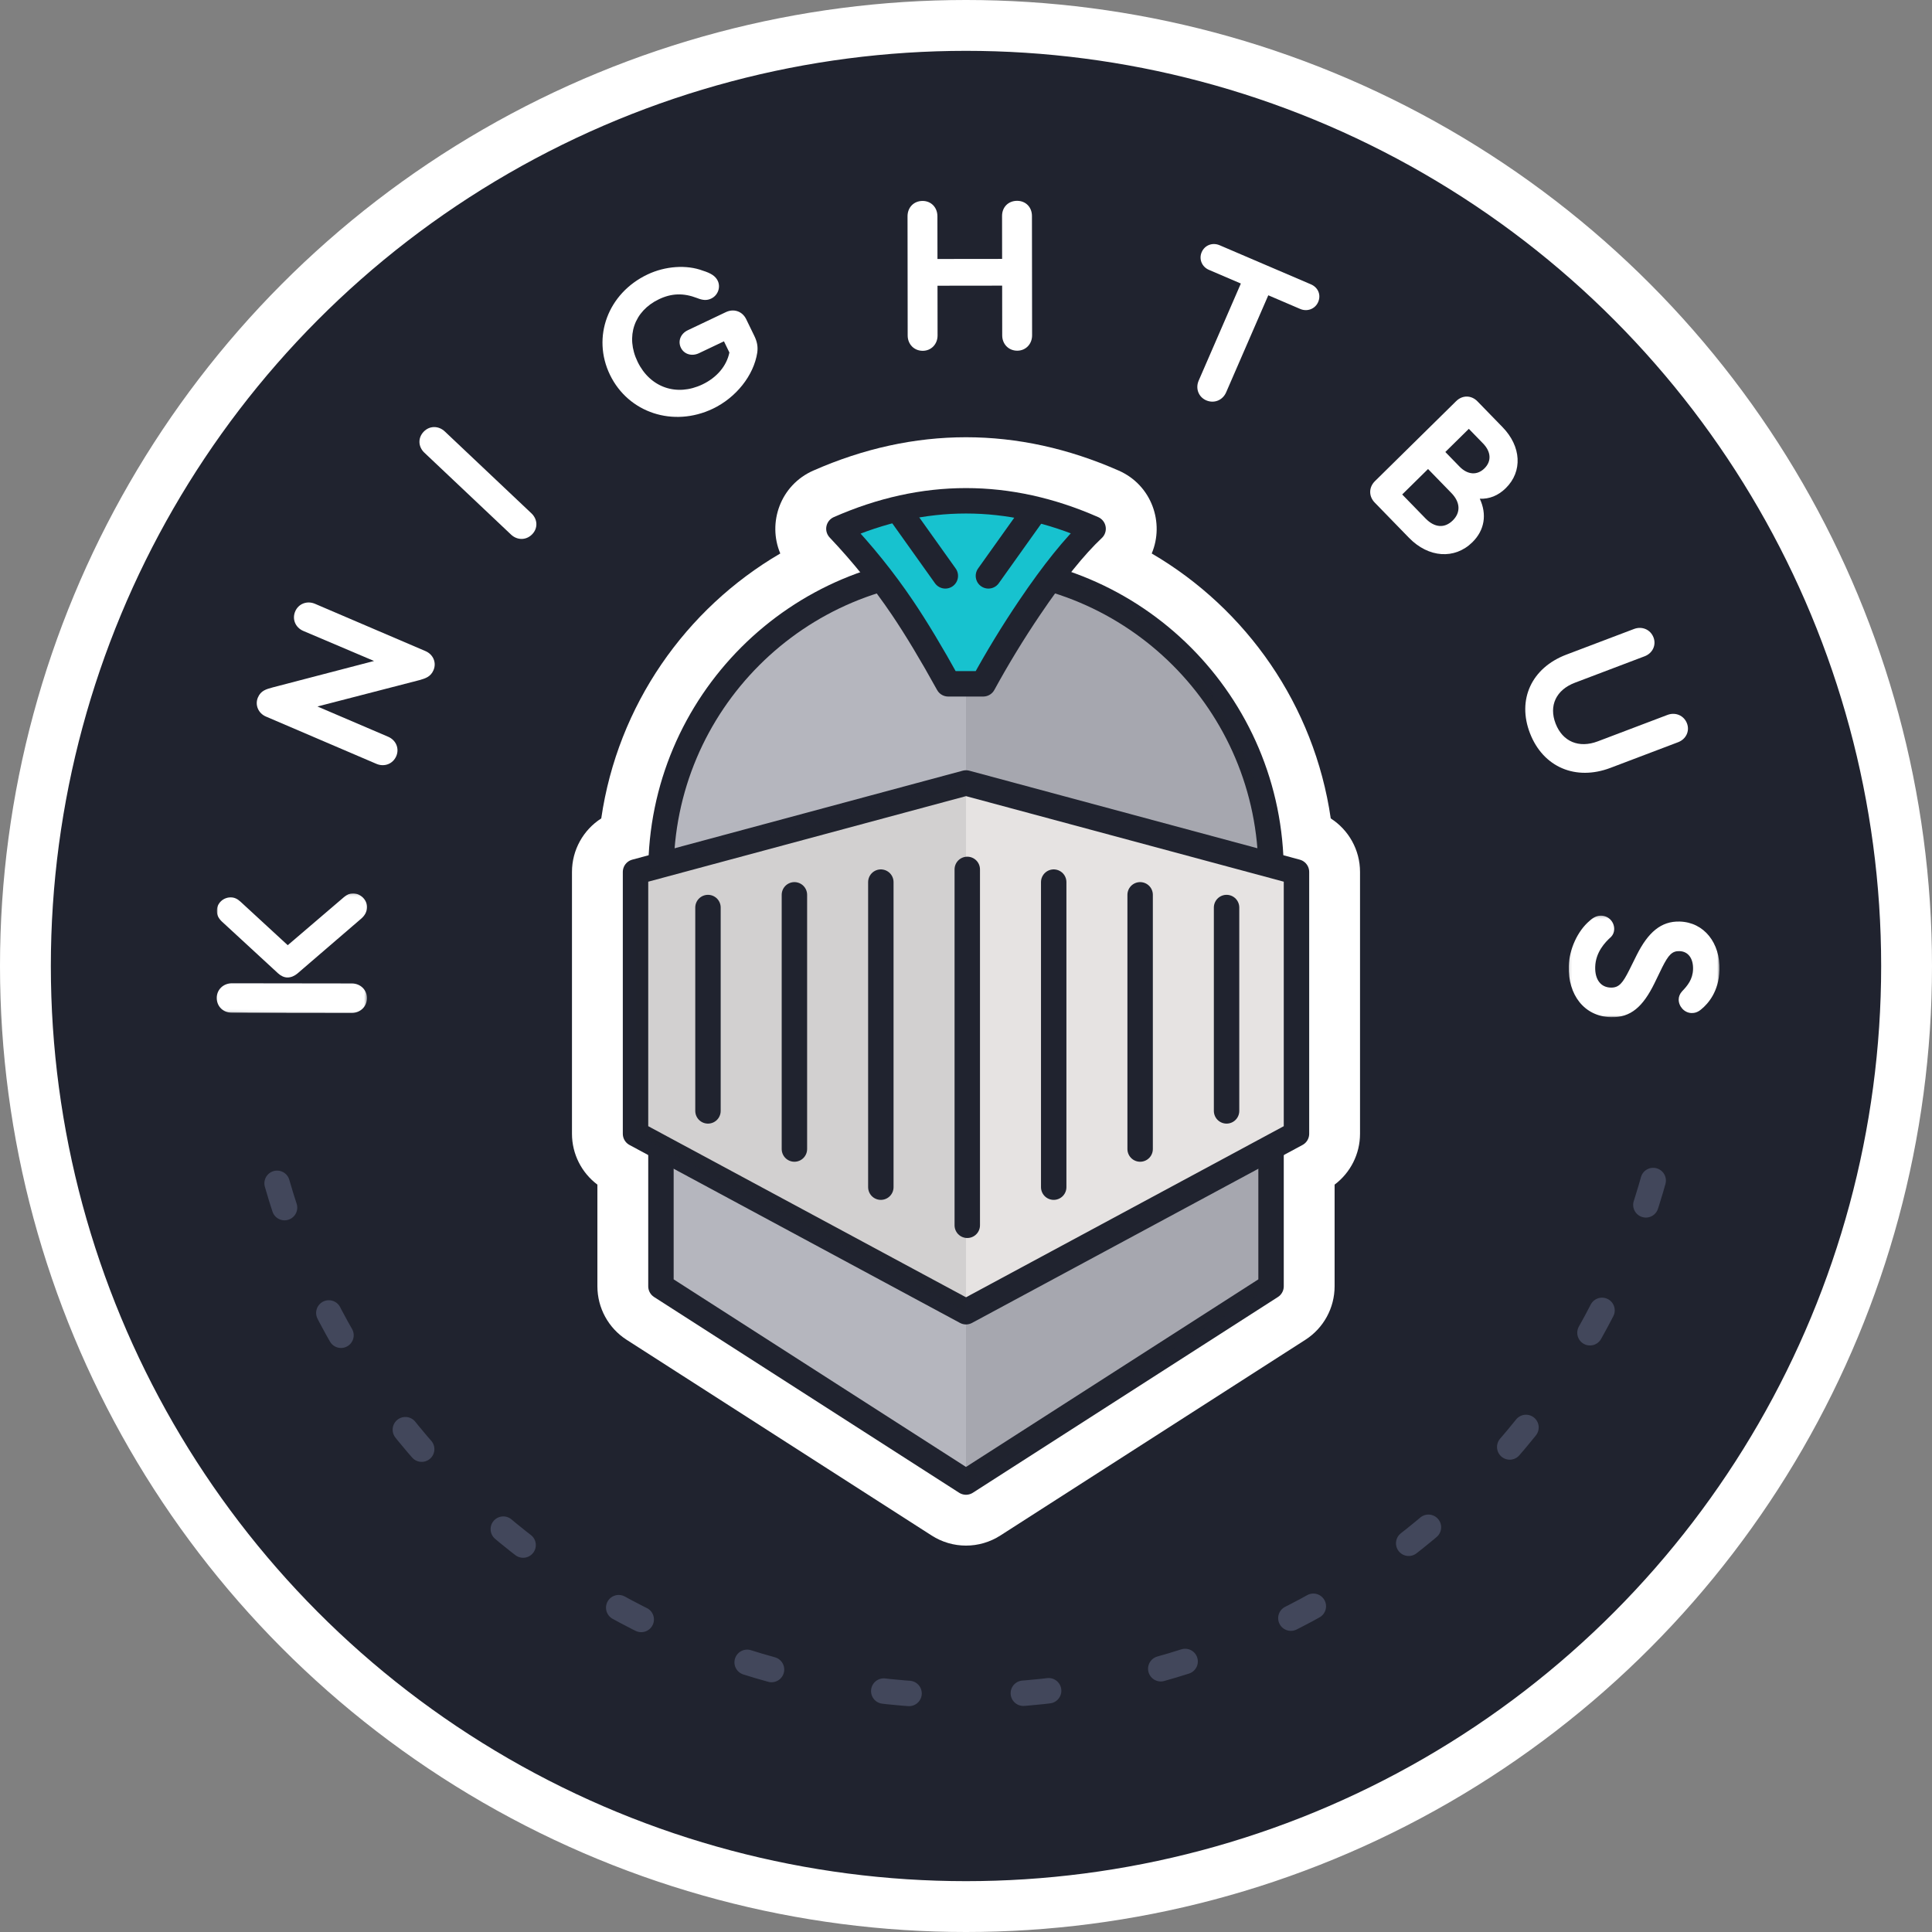 <?xml version="1.0" encoding="UTF-8"?>
<svg width="760px" height="760px" viewBox="0 0 760 760" version="1.1" xmlns="http://www.w3.org/2000/svg" xmlns:xlink="http://www.w3.org/1999/xlink">
    <rect x="0" y="0" width="760" height="760" fill="#808080" stroke="none"/>
    <!-- Generator: Sketch 52.2 (67145) - http://www.bohemiancoding.com/sketch -->
    <title>knightbus-logo</title>
    <desc>Created with Sketch.</desc>
    <defs>
        <polygon id="path-1" points="0 0.131 59.636 0.131 59.636 47.901 0 47.901"></polygon>
        <polygon id="path-3" points="0.099 0.18 59.414 0.18 59.414 40.148 0.099 40.148"></polygon>
    </defs>
    <g id="knightbus-logo" stroke="none" stroke-width="1" fill="none" fill-rule="evenodd">
        <circle id="Oval" stroke="#FFFFFF" stroke-width="20" fill="#20232F" fill-rule="nonzero" cx="380" cy="380" r="370"></circle>
        <g id="Group-4" transform="translate(250, 197)" fill="#FFFFFF" fill-rule="nonzero">
            <path d="M172.455,60.991 C167.561,68.504 162.979,76.168 158.709,83.985 C157.169,86.803 155.133,89.247 152.742,91.233 L217.369,108.632 C208.505,87.934 192.501,71.022 172.455,60.991 Z M136.769,51.237 C134.533,51.08 132.276,51 130,51 C127.646,51 125.312,51.086 123.001,51.254 L123.001,64.478 L129.849,68.22 L136.769,64.4 L136.769,51.237 Z M87.519,61.004 C67.485,71.036 51.492,87.943 42.631,108.632 L107.084,91.279 C104.697,89.309 102.659,86.882 101.114,84.082 C96.197,75.175 91.658,67.475 87.519,61.004 Z M203.06,20.724 C240.333,42.509 267.01,80.451 273.482,124.944 C280.516,129.449 285,137.309 285,146 L285,249 C285,256.939 281.238,264.324 275,269.001 L275,309 C275,317.514 270.667,325.443 263.501,330.041 L143.501,407.041 C135.274,412.32 124.726,412.32 116.499,407.041 L-3.501,330.041 C-10.667,325.443 -15,317.514 -15,309 L-15,269.001 C-21.238,264.324 -25,256.939 -25,249 L-25,146 C-25,137.309 -20.516,129.449 -13.482,124.944 C-7.01,80.45 19.669,42.506 56.944,20.722 C51.837,8.645 56.964,-6.177 69.932,-11.883 C89.702,-20.582 109.784,-25 130,-25 C150.216,-25 170.298,-20.582 190.068,-11.883 C203.114,-6.143 208.13,8.712 203.06,20.724 Z M35,162.467 L35,239.452 L130,290.606 L225,239.452 L225,162.467 L130,136.89 L35,162.467 Z M43.745,300.949 L130,356.296 L216.255,300.949 L141.852,341.012 C134.453,344.996 125.547,344.996 118.148,341.012 L43.745,300.949 Z" id="Combined-Shape"></path>
        </g>
        <g id="Group-3" transform="translate(250, 197)" fill-rule="nonzero">
            <g id="Group">
                <path d="M250,146 L250,309 L130,386 L10,309 L10,146 C10,79.726 63.726,26 130,26 C196.274,26 250,79.726 250,146 Z" id="Combined-Shape" stroke="#20232F" stroke-width="10" fill="#B5B6BE" stroke-linecap="round" stroke-linejoin="round"></path>
                <path d="M130,26 C160.568,25.719 185.662,34.224 205.282,51.515 C224.902,68.805 239.808,94.633 250,129 L250,309 L130,386 L130,26 Z" id="Rectangle" fill="#20232F" opacity="0.1"></path>
                <polygon id="Rectangle" stroke="#20232F" stroke-width="10" fill="#E6E3E2" stroke-linecap="round" stroke-linejoin="round" points="0 146 130 111 260 146 260 249 130 319 0 249"></polygon>
                <polygon id="Rectangle" fill="#20232F" opacity="0.1" transform="translate(65, 215) scale(-1, 1) translate(-65, -215) " points="0 111 130 146 130 249 0 319"></polygon>
                <path d="M130.5,145 L130.5,285" id="Line" stroke="#20232F" stroke-width="10" stroke-linecap="round"></path>
                <path d="M96.5,150 L96.5,270" id="Line-Copy-4" stroke="#20232F" stroke-width="10" stroke-linecap="round"></path>
                <path d="M62.5,155 L62.5,255" id="Line-Copy-5" stroke="#20232F" stroke-width="10" stroke-linecap="round"></path>
                <path d="M28.5,160 L28.5,240" id="Line-Copy-6" stroke="#20232F" stroke-width="10" stroke-linecap="round"></path>
                <path d="M164.5,150 L164.5,270" id="Line-Copy" stroke="#20232F" stroke-width="10" stroke-linecap="round"></path>
                <path d="M198.5,155 L198.5,255" id="Line-Copy-2" stroke="#20232F" stroke-width="10" stroke-linecap="round"></path>
                <path d="M232.5,160 L232.5,240" id="Line-Copy-3" stroke="#20232F" stroke-width="10" stroke-linecap="round"></path>
                <path d="M123.001,72 C116.408,60.056 110.388,50.055 104.943,41.995 C97.626,31.167 89.312,20.835 80,11 C96.667,3.667 113.333,-3.41060513e-13 130,-2.7000624e-13 C146.667,-2.55795385e-13 163.333,3.667 180,11 C172.683,17.883 164.356,28.234 155.018,42.053 C148.44,51.789 142.357,61.771 136.769,72 L123.001,72 Z" id="Combined-Shape" stroke="#20232F" stroke-width="10" fill="#17C2CF" stroke-linecap="round" stroke-linejoin="round"></path>
                <g id="Group-2" transform="translate(104, 5)" stroke="#20232F" stroke-linecap="round" stroke-width="10">
                    <path d="M0.82,0.614 L17.867,24.531" id="Path-2"></path>
                    <path d="M34.82,0.614 L51.867,24.531" id="Path-2-Copy" transform="translate(43.344, 12.573) scale(-1, 1) translate(-43.344, -12.573) "></path>
                </g>
            </g>
        </g>
        <g id="Group-3" transform="translate(84, 79)">
            <path d="M25,386.485 C58.24,502.761 166.765,588 295.514,588 C425.547,588 534.95,501.054 567,383" id="Path" stroke="#42475B" stroke-width="10" stroke-linecap="round" stroke-dasharray="10,45" fill-rule="nonzero"></path>
            <g id="Group-21">
                <g id="Group-3" transform="translate(31.017, 295.895) rotate(1) translate(-31.017, -295.895) translate(1.017, 271.895)">
                    <mask id="mask-2" fill="white">
                        <use xlink:href="#path-1"></use>
                    </mask>
                    <g id="Clip-2"></g>
                    <path d="M6.427,36.321 L53.582,35.561 C56.95,35.506 59.582,37.953 59.635,41.211 C59.689,44.557 57.139,47.085 53.771,47.14 L6.616,47.9 C3.248,47.954 0.618,45.594 0.562,42.164 C0.508,38.905 3.059,36.375 6.427,36.321 M53.435,0.132 C56.371,0.084 59.003,2.53 59.051,5.446 C59.078,7.161 58.241,8.805 56.708,10.117 L32.1,32.046 C30.993,33.009 29.621,33.631 28.239,33.653 C26.944,33.674 25.638,33.094 24.499,32.083 L1.97,12.029 C0.653,10.763 0.029,9.572 0,7.857 C-0.045,5.026 2.333,2.585 5.356,2.537 C6.738,2.514 7.956,3.009 9.271,4.19 L28.118,20.958 L49.918,1.647 C51.11,0.598 52.225,0.151 53.435,0.132" id="Fill-1" fill="#FFFFFF" mask="url(#mask-2)"></path>
                </g>
                <path d="M39.917,158.524 L83.374,177.126 C86.393,178.418 87.818,181.65 86.519,184.651 C85.39,187.258 83.332,187.875 80.969,188.548 L40.881,198.913 L68.687,210.816 C71.785,212.142 73.176,215.453 71.877,218.454 C70.542,221.534 67.167,222.804 64.069,221.478 L20.611,202.875 C17.592,201.583 16.201,198.272 17.467,195.35 C18.63,192.665 20.653,192.126 23.323,191.397 L63.138,181.01 L35.298,169.186 C32.2,167.859 30.809,164.549 32.143,161.469 C33.443,158.467 36.818,157.197 39.917,158.524" id="Fill-4" fill="#FFFFFF"></path>
                <path d="M117.013,131.277 L82.939,99.074 C80.504,96.773 80.3,93.274 82.683,90.802 C85.005,88.391 88.545,88.431 90.98,90.731 L125.053,122.934 C127.487,125.234 127.692,128.734 125.369,131.144 C122.987,133.616 119.447,133.577 117.013,131.277" id="Fill-6" fill="#FFFFFF"></path>
                <path d="M155.97,68.494 C148.724,53.589 155.155,36.364 170.696,28.976 C177.724,25.634 186.105,25.071 192.462,27.468 C195.74,28.476 197.466,29.652 198.329,31.428 C199.569,33.977 198.433,37.179 195.778,38.442 C194.138,39.221 192.588,39.198 190.2,38.241 C184.884,36.205 180.231,36.326 175.233,38.703 C165.472,43.344 161.982,53.371 166.826,63.332 C171.745,73.449 182.152,77.057 192.305,72.23 C198.006,69.519 201.837,64.94 202.927,59.668 L200.786,55.267 L190.946,59.944 C188.135,61.281 185.088,60.353 183.849,57.804 C182.572,55.179 183.742,52.247 186.553,50.91 L201.547,43.78 C204.671,42.294 208.024,43.457 209.526,46.546 L212.718,53.11 C213.845,55.428 214.202,57.349 213.894,59.682 C212.513,68.705 205.517,77.452 196.38,81.797 C180.839,89.185 163.218,83.398 155.97,68.494" id="Fill-8" fill="#FFFFFF"></path>
                <path d="M273.058,52.974 L273,6.085 C272.996,2.638 275.431,0.049 278.914,0.044 C282.31,0.04 284.753,2.624 284.756,6.071 L284.777,22.878 L310.206,22.848 L310.185,5.954 C310.181,2.507 312.616,0.004 316.1,6.27195478e-06 C319.495,-0.005 321.936,2.492 321.942,5.941 L322,52.915 C322.004,56.362 319.482,58.951 316.173,58.956 C312.776,58.96 310.248,56.376 310.244,52.929 L310.219,33.364 L284.79,33.394 L284.815,52.96 C284.819,56.408 282.296,58.996 278.988,59 C275.591,59.005 273.063,56.421 273.058,52.974 Z" id="Fill-10" fill="#FFFFFF"></path>
                <path d="M387.532,70.721 L404.121,32.535 L391.568,27.158 C388.768,25.96 387.541,22.892 388.713,20.193 C389.921,17.414 392.976,16.275 395.775,17.473 L431.677,32.848 C434.556,34.082 435.738,37.036 434.531,39.814 C433.358,42.513 430.268,43.732 427.469,42.534 L414.915,37.157 L398.327,75.343 C396.981,78.439 393.627,79.828 390.509,78.493 C387.471,77.191 386.187,73.817 387.532,70.721" id="Fill-12" fill="#FFFFFF"></path>
                <path d="M493.802,89.694 L484.555,98.803 L490.13,104.535 C493.307,107.802 497.061,108.086 499.94,105.251 C502.817,102.415 502.553,98.692 499.377,95.426 L493.802,89.694 Z M487.481,125.731 C490.665,122.593 490.466,118.566 486.929,114.929 L477.758,105.5 L467.593,115.515 L476.764,124.944 C480.3,128.581 484.236,128.928 487.481,125.731 Z M495.208,134.291 C488.226,141.168 477.932,140.447 470.26,132.558 L456.773,118.691 C454.376,116.226 454.413,112.689 456.862,110.276 L488.829,78.785 C491.278,76.372 494.792,76.409 497.19,78.874 L507.08,89.044 C514.453,96.625 515.015,106.45 508.34,113.026 C505.34,115.982 501.87,117.346 498.115,117.184 C500.959,123.314 500.045,129.525 495.208,134.291 Z" id="Fill-14" fill="#FFFFFF"></path>
                <path d="M532.174,178.512 L558.771,168.425 C561.914,167.232 565.23,168.622 566.438,171.723 C567.616,174.747 566.097,177.971 562.953,179.163 L535.55,189.557 C528.135,192.369 525.194,198.597 527.951,205.676 C530.708,212.756 537.117,215.437 544.532,212.625 L571.935,202.231 C575.079,201.039 578.396,202.429 579.603,205.531 C580.78,208.554 579.26,211.777 576.117,212.97 L549.52,223.058 C535.819,228.255 523.049,222.782 517.876,209.497 C512.703,196.214 518.473,183.709 532.174,178.512" id="Fill-16" fill="#FFFFFF"></path>
                <g id="Group-20" transform="translate(533, 281)">
                    <mask id="mask-4" fill="white">
                        <use xlink:href="#path-3"></use>
                    </mask>
                    <g id="Clip-19"></g>
                    <path d="M8.369,2.175 C9.797,0.857 11.293,0.135 12.941,0.183 C16.058,0.358 18.064,2.879 17.982,5.596 C17.952,6.615 17.573,7.708 16.766,8.534 C14.27,10.757 10.684,14.647 10.513,20.335 C10.363,25.344 12.7,28.385 16.601,28.497 C19.895,28.592 21.341,26.68 23.922,21.571 L26.877,15.623 C31.305,6.829 36.386,2.303 43.754,2.515 C53.375,2.792 59.722,10.962 59.403,21.574 C59.151,29.979 55.016,34.787 52.171,37.085 C50.835,38.235 49.525,38.538 48.398,38.506 C45.451,38.42 43.277,35.723 43.356,33.092 C43.386,32.073 43.766,30.979 44.664,29.986 C46.812,27.754 48.883,25.264 49.003,21.274 C49.124,17.199 47.218,14.255 43.664,14.153 C40.804,14.07 39.371,15.559 36.881,20.5 L33.829,26.785 C29.301,36.001 24.486,40.365 16.685,40.14 C6.111,39.835 -0.225,31.241 0.112,20.036 C0.311,13.414 3.564,6.2 8.369,2.175" id="Fill-18" fill="#FFFFFF" mask="url(#mask-4)"></path>
                </g>
            </g>
        </g>
    </g>
</svg>
